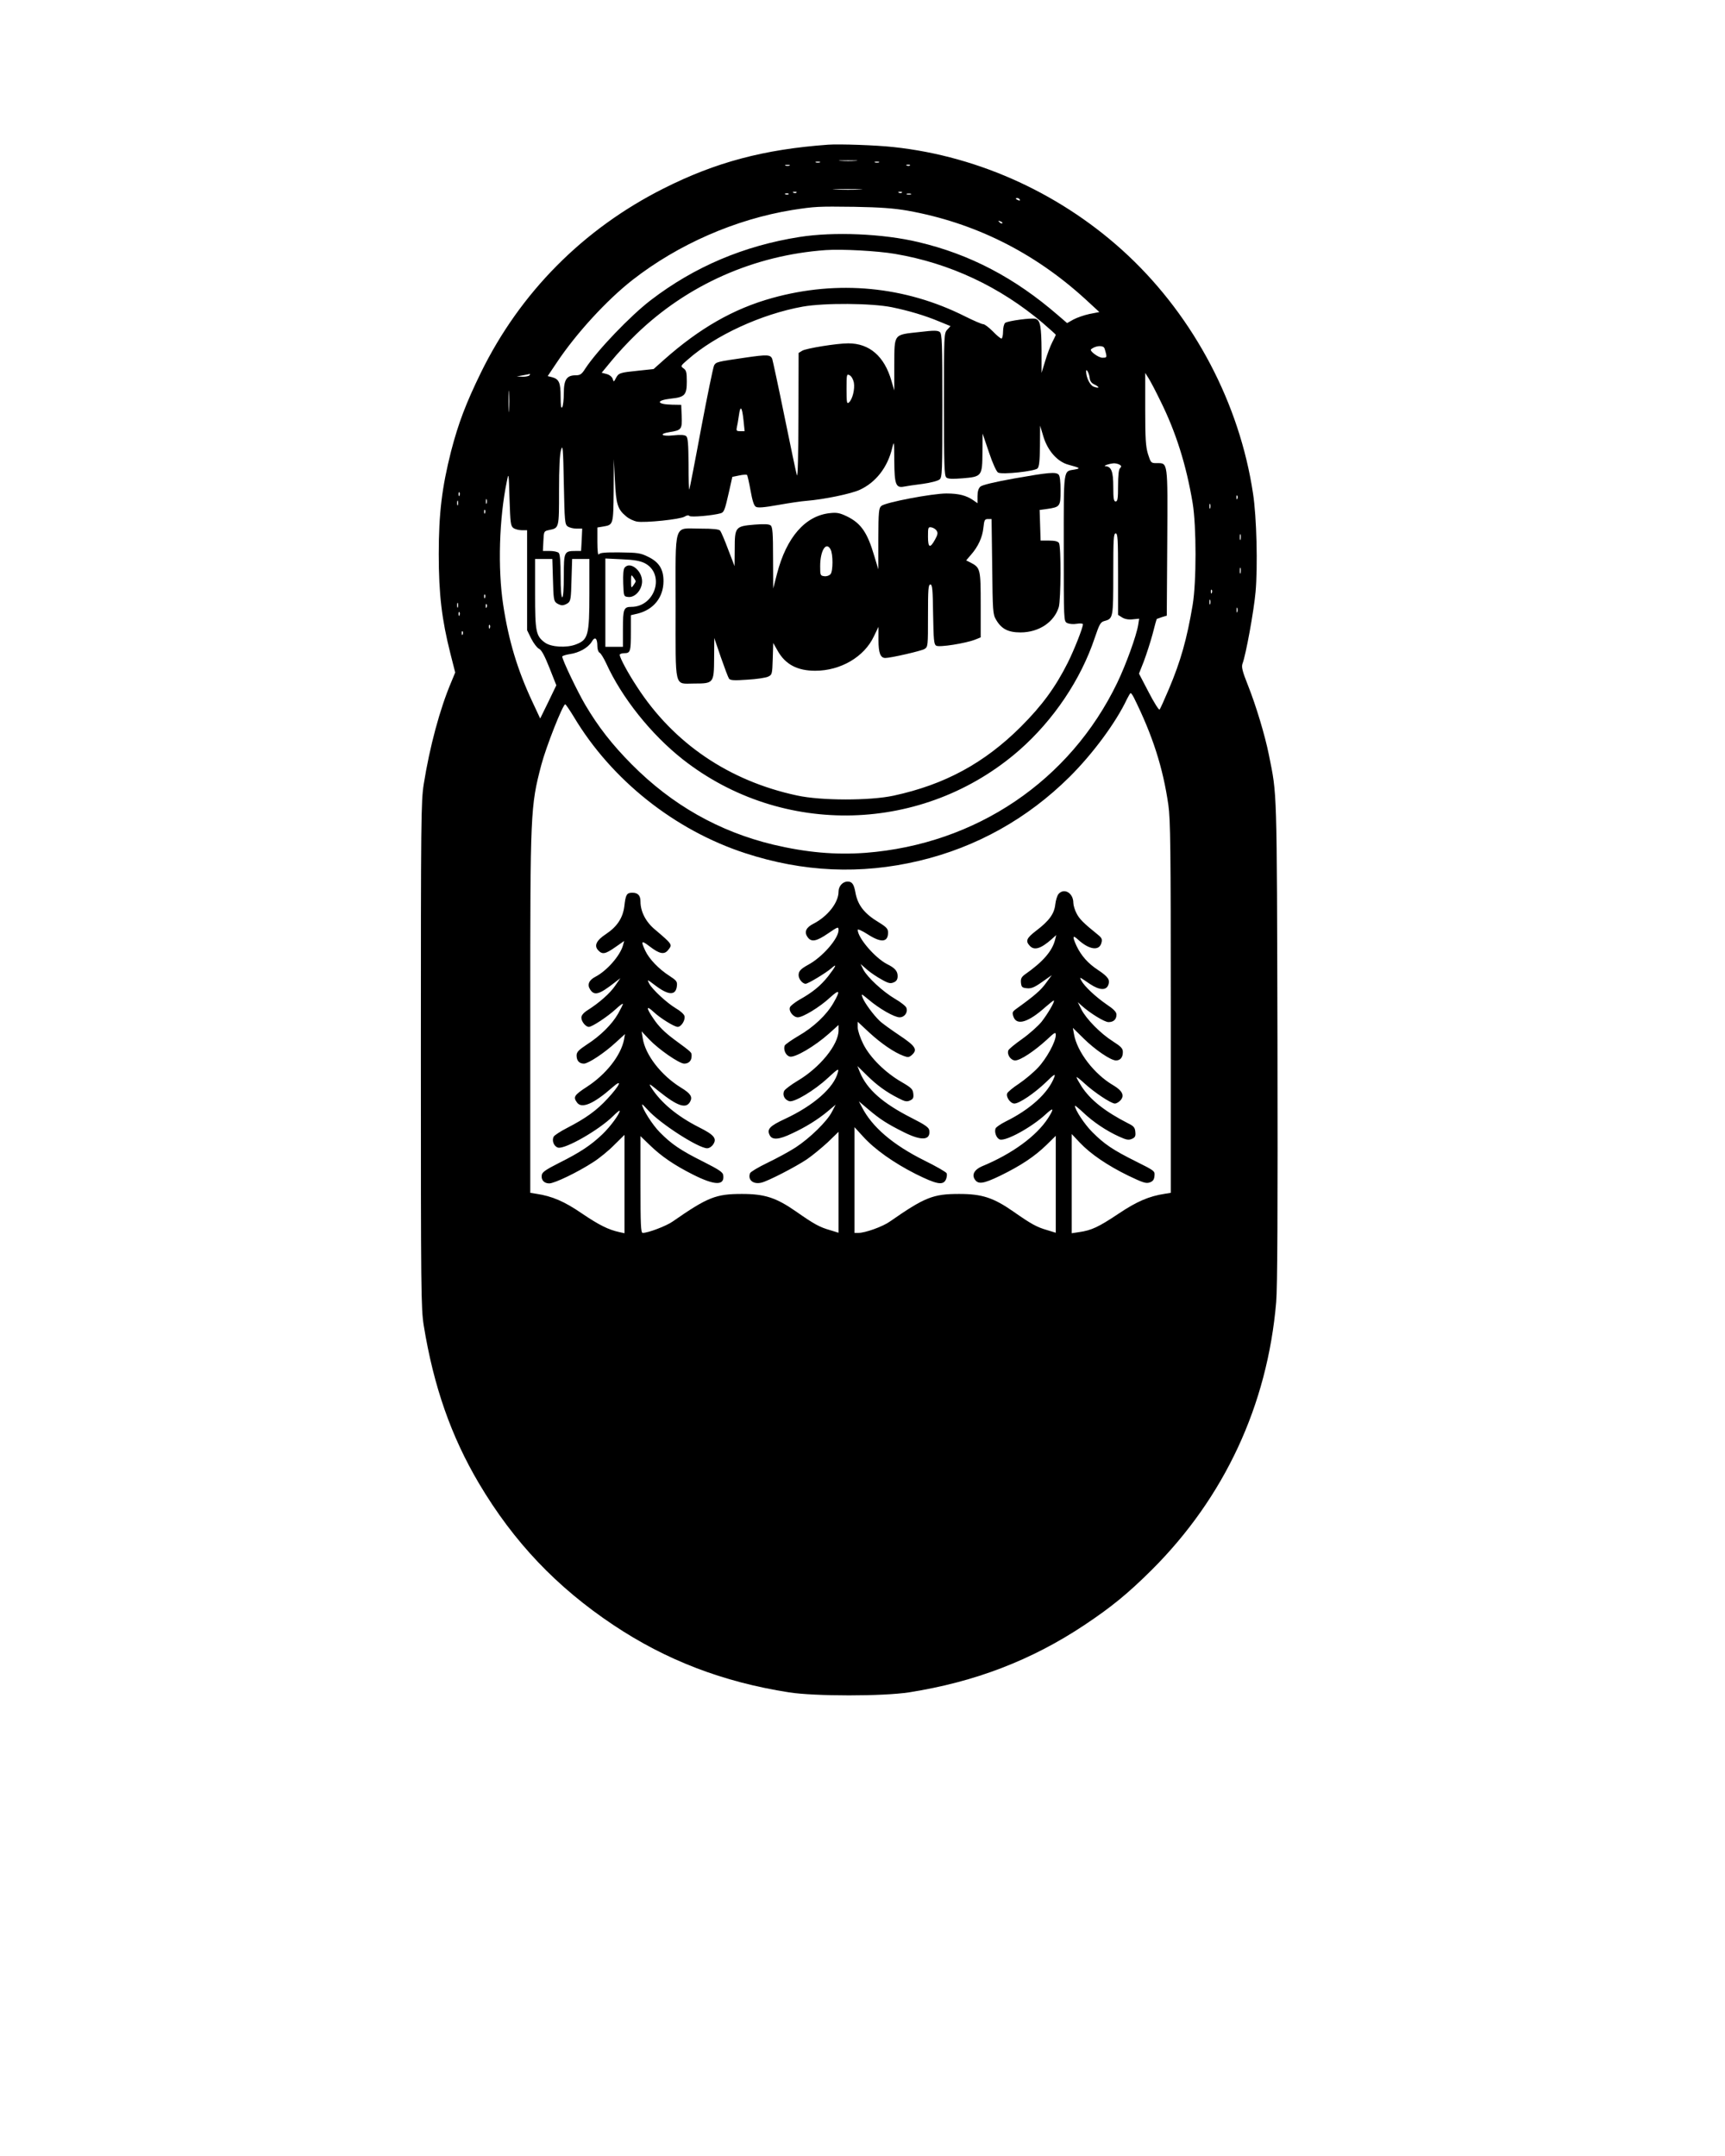 <?xml version="1.0" standalone="no"?>
<!DOCTYPE svg PUBLIC "-//W3C//DTD SVG 20010904//EN"
 "http://www.w3.org/TR/2001/REC-SVG-20010904/DTD/svg10.dtd">
<svg version="1.0" xmlns="http://www.w3.org/2000/svg"
 width="1080pt" height="1350pt" viewBox="0 0 1080 1350"
 preserveAspectRatio="xMidYMid meet">

<g transform="translate(0,1350) scale(0.1,-0.1)"
fill="#000000" stroke="none">
<path d="M5185 12594 c-402 -29 -705 -110 -1030 -274 -503 -253 -899 -652
-1145 -1155 -93 -191 -140 -314 -186 -491 -57 -226 -77 -387 -77 -644 0 -252
19 -409 73 -623 l30 -118 -24 -58 c-72 -169 -136 -408 -173 -641 -17 -108 -18
-215 -18 -1695 0 -1486 1 -1587 18 -1695 62 -381 171 -693 346 -989 217 -366
486 -649 841 -886 331 -221 686 -357 1100 -422 163 -25 587 -25 750 0 414 65
768 201 1100 422 171 114 273 198 421 345 455 454 724 1031 779 1676 8 90 10
584 8 1634 -4 1617 -2 1535 -54 1795 -24 120 -80 306 -130 432 -36 90 -42 116
-35 137 21 54 71 328 82 450 14 158 7 468 -16 616 -84 561 -367 1099 -781
1489 -403 379 -927 622 -1469 680 -107 12 -340 20 -410 15z m173 -101 c-27 -2
-69 -2 -95 0 -27 2 -5 3 47 3 52 0 74 -1 48 -3z m-225 -10 c-7 -2 -19 -2 -25
0 -7 3 -2 5 12 5 14 0 19 -2 13 -5z m370 0 c-7 -2 -19 -2 -25 0 -7 3 -2 5 12
5 14 0 19 -2 13 -5z m-560 -20 c-7 -2 -19 -2 -25 0 -7 3 -2 5 12 5 14 0 19 -2
13 -5z m754 1 c-3 -3 -12 -4 -19 -1 -8 3 -5 6 6 6 11 1 17 -2 13 -5z m-314
-151 c-40 -2 -107 -2 -150 0 -43 1 -10 3 72 3 83 0 118 -2 78 -3z m-396 -19
c-3 -3 -12 -4 -19 -1 -8 3 -5 6 6 6 11 1 17 -2 13 -5z m660 0 c-3 -3 -12 -4
-19 -1 -8 3 -5 6 6 6 11 1 17 -2 13 -5z m-710 -10 c-3 -3 -12 -4 -19 -1 -8 3
-5 6 6 6 11 1 17 -2 13 -5z m766 -1 c-7 -2 -19 -2 -25 0 -7 3 -2 5 12 5 14 0
19 -2 13 -5z m682 -33 c3 -6 -1 -7 -9 -4 -18 7 -21 14 -7 14 6 0 13 -4 16 -10z
m-703 -69 c419 -75 792 -261 1112 -553 l89 -82 -62 -12 c-33 -7 -79 -23 -101
-35 l-39 -22 -57 49 c-271 235 -552 382 -874 458 -221 53 -531 66 -745 32
-348 -55 -657 -186 -930 -395 -128 -98 -334 -313 -410 -428 -23 -37 -33 -43
-61 -43 -56 0 -74 -27 -74 -112 0 -40 -5 -80 -10 -88 -7 -10 -10 10 -10 66 0
88 -10 110 -53 122 l-28 7 57 85 c122 183 313 391 474 517 287 224 645 380
1000 438 143 22 158 23 390 20 162 -3 244 -9 332 -24z m593 -79 c-3 -3 -11 0
-18 7 -9 10 -8 11 6 5 10 -3 15 -9 12 -12z m-670 -192 c341 -58 655 -205 923
-432 45 -39 82 -72 82 -74 0 -3 -10 -24 -22 -47 -12 -23 -32 -76 -44 -117
l-23 -75 0 142 c-1 146 -8 186 -35 196 -22 9 -177 -12 -193 -25 -7 -6 -13 -30
-13 -54 0 -24 -5 -44 -10 -44 -6 0 -30 20 -54 45 -25 25 -51 45 -60 45 -9 0
-60 22 -114 49 -376 189 -797 229 -1207 115 -242 -67 -455 -189 -678 -387
l-65 -58 -94 -10 c-117 -12 -125 -14 -142 -47 -13 -25 -14 -25 -20 -4 -5 13
-20 25 -38 30 l-31 8 61 74 c33 41 102 116 154 166 321 311 739 496 1188 528
102 7 324 -5 435 -24z m-20 -334 c106 -22 204 -51 293 -88 l73 -30 -20 -22
c-21 -22 -21 -32 -21 -468 0 -383 2 -447 15 -458 11 -9 38 -10 101 -5 121 10
124 13 125 163 l1 117 40 -118 c23 -69 47 -121 57 -126 25 -14 229 8 247 26
10 11 14 46 15 141 l1 127 21 -70 c27 -88 88 -157 157 -175 74 -20 77 -23 38
-30 -72 -13 -68 18 -68 -491 0 -458 0 -458 21 -470 13 -6 38 -9 60 -5 22 4 39
2 39 -3 0 -22 -55 -161 -95 -241 -77 -153 -160 -267 -294 -401 -228 -227 -476
-362 -796 -431 -148 -32 -455 -32 -605 1 -426 91 -773 327 -1002 681 -58 88
-108 182 -108 200 0 5 13 10 29 10 38 0 41 11 41 135 l0 103 43 10 c99 25 160
101 161 201 1 76 -28 122 -97 155 -46 23 -66 26 -176 27 -94 1 -125 -2 -132
-12 -5 -9 -9 22 -9 77 l0 91 36 6 c64 11 64 9 66 226 l1 196 7 -135 c7 -148
17 -179 70 -223 17 -15 47 -29 68 -33 49 -9 271 14 298 31 14 9 25 10 31 4 9
-9 146 3 195 17 21 6 26 19 52 134 l21 94 44 9 c23 5 45 6 48 3 3 -3 13 -47
22 -97 11 -62 21 -95 33 -102 11 -8 51 -5 140 11 67 12 148 24 178 26 110 9
279 44 333 69 100 46 174 140 203 262 12 48 12 44 13 -82 1 -147 10 -170 61
-160 14 3 67 11 116 17 51 7 96 19 107 28 16 14 17 49 17 462 0 396 -2 449
-16 461 -13 10 -36 11 -127 0 -164 -18 -157 -8 -158 -204 l0 -162 -18 61 c-44
153 -137 234 -270 234 -71 0 -263 -31 -288 -46 l-23 -14 -1 -398 c-1 -252 -4
-386 -10 -367 -5 17 -40 183 -78 370 -38 187 -73 348 -76 357 -11 28 -30 29
-173 8 -174 -25 -179 -27 -191 -48 -6 -11 -42 -187 -81 -393 -38 -206 -72
-378 -74 -384 -3 -5 -5 65 -5 156 -1 130 -4 169 -15 178 -9 8 -35 10 -80 5
-74 -8 -94 9 -25 20 76 12 80 18 77 99 l-3 72 -56 1 c-100 2 -105 27 -8 38 86
9 99 22 99 107 0 57 -3 70 -20 82 -20 14 -20 16 27 56 171 151 459 284 719
331 136 24 430 22 559 -4z m1329 -255 c2 -3 6 -18 10 -33 6 -26 4 -28 -22 -28
-25 0 -83 43 -71 53 26 22 73 27 83 8z m-92 -186 c2 -21 11 -34 31 -43 35 -17
30 -26 -6 -13 -23 9 -47 57 -47 96 0 22 19 -12 22 -40z m-3507 15 c-3 -5 -23
-9 -43 -9 l-37 2 40 7 c22 4 41 8 43 9 2 0 0 -3 -3 -9z m2031 -46 c7 -41 -9
-105 -31 -124 -13 -11 -15 0 -15 84 0 93 1 96 20 86 11 -6 22 -26 26 -46z
m1919 -114 c97 -195 162 -401 202 -640 24 -147 24 -494 0 -638 -36 -214 -75
-352 -149 -527 -28 -66 -54 -124 -58 -128 -4 -5 -35 44 -68 108 l-61 117 30
76 c16 43 41 119 55 171 13 52 25 95 27 96 1 0 16 5 32 11 l30 9 3 459 c3 514
5 496 -67 496 -35 0 -36 2 -54 58 -14 47 -17 95 -17 282 l0 225 22 -35 c12
-19 45 -82 73 -140z m-4078 -57 c-2 -32 -3 -8 -3 52 0 61 1 87 3 58 2 -29 2
-78 0 -110z m1468 -65 l7 -68 -27 0 c-23 0 -26 3 -22 23 3 12 9 46 13 75 9 68
20 56 29 -30z m-1101 -664 c11 -8 36 -14 55 -14 l36 0 -3 -70 -4 -70 -34 0
c-72 0 -74 -5 -74 -155 0 -83 -4 -135 -10 -135 -6 0 -10 51 -10 133 0 90 -4
137 -12 145 -7 7 -32 12 -55 12 l-44 0 3 62 c3 61 3 62 35 69 64 13 63 10 63
247 0 143 4 228 13 256 10 36 13 10 17 -212 5 -236 6 -255 24 -268z m3456 386
c12 -7 12 -12 2 -22 -8 -8 -12 -45 -12 -110 0 -80 -3 -98 -15 -98 -12 0 -15
17 -15 92 0 95 -12 127 -49 129 -20 1 27 17 54 18 11 0 27 -4 35 -9z m-3796
-396 c11 -8 35 -14 53 -14 l33 0 0 -313 0 -313 26 -53 c15 -29 36 -57 48 -63
16 -7 35 -42 66 -120 l43 -109 -50 -104 -51 -104 -50 107 c-93 199 -148 382
-182 607 -34 226 -25 538 23 770 12 59 12 57 17 -108 5 -152 7 -170 24 -183z
m-337 204 c-3 -8 -6 -5 -6 6 -1 11 2 17 5 13 3 -3 4 -12 1 -19z m4870 -20 c-3
-8 -6 -5 -6 6 -1 11 2 17 5 13 3 -3 4 -12 1 -19z m-4700 -30 c-3 -7 -5 -2 -5
12 0 14 2 19 5 13 2 -7 2 -19 0 -25z m-180 -10 c-3 -7 -5 -2 -5 12 0 14 2 19
5 13 2 -7 2 -19 0 -25z m4710 -20 c-3 -7 -5 -2 -5 12 0 14 2 19 5 13 2 -7 2
-19 0 -25z m-4540 -30 c-3 -8 -6 -5 -6 6 -1 11 2 17 5 13 3 -3 4 -12 1 -19z
m3963 -383 l0 -255 25 -16 c16 -10 39 -15 66 -12 l41 4 -6 -39 c-11 -68 -77
-250 -131 -362 -296 -614 -884 -1011 -1575 -1065 -190 -14 -370 2 -578 51
-340 82 -634 248 -887 503 -122 123 -209 234 -291 373 -50 85 -144 282 -144
302 0 4 21 11 46 15 59 8 116 40 139 78 20 35 35 23 35 -29 0 -18 6 -36 14
-40 8 -4 26 -34 41 -66 98 -216 282 -446 480 -602 623 -489 1509 -465 2107 58
214 188 385 442 472 703 30 88 36 99 62 106 53 14 54 21 54 295 0 218 2 253
15 253 13 0 15 -35 15 -255z m767 218 c-3 -10 -5 -4 -5 12 0 17 2 24 5 18 2
-7 2 -21 0 -30z m-4305 -254 c3 -116 5 -132 22 -145 11 -8 27 -14 36 -14 9 0
25 6 36 14 17 13 19 29 22 145 l4 131 54 0 54 0 0 -217 c0 -262 -8 -289 -84
-318 -59 -23 -155 -17 -194 11 -57 42 -62 68 -62 307 l0 217 54 0 54 0 4 -131z
m574 105 c130 -67 67 -274 -84 -274 -47 0 -52 -14 -52 -137 l0 -113 -55 0 -55
0 0 276 0 277 104 -5 c76 -3 113 -10 142 -24z m3731 -61 c-3 -10 -5 -4 -5 12
0 17 2 24 5 18 2 -7 2 -21 0 -30z m-180 -125 c-3 -8 -6 -5 -6 6 -1 11 2 17 5
13 3 -3 4 -12 1 -19z m-4550 -30 c-3 -8 -6 -5 -6 6 -1 11 2 17 5 13 3 -3 4
-12 1 -19z m4540 -40 c-3 -7 -5 -2 -5 12 0 14 2 19 5 13 2 -7 2 -19 0 -25z
m-4710 -20 c-3 -7 -5 -2 -5 12 0 14 2 19 5 13 2 -7 2 -19 0 -25z m180 0 c-3
-8 -6 -5 -6 6 -1 11 2 17 5 13 3 -3 4 -12 1 -19z m4700 -30 c-3 -7 -5 -2 -5
12 0 14 2 19 5 13 2 -7 2 -19 0 -25z m-4870 -20 c-3 -8 -6 -5 -6 6 -1 11 2 17
5 13 3 -3 4 -12 1 -19z m190 -80 c-3 -8 -6 -5 -6 6 -1 11 2 17 5 13 3 -3 4
-12 1 -19z m-170 -40 c-3 -8 -6 -5 -6 6 -1 11 2 17 5 13 3 -3 4 -12 1 -19z
m4202 -396 c117 -236 182 -437 216 -673 13 -91 15 -277 15 -1267 l0 -1161 -37
-6 c-99 -15 -176 -48 -292 -126 -123 -82 -167 -103 -245 -114 l-46 -7 0 310 0
311 51 -54 c67 -71 173 -143 304 -207 90 -43 110 -50 133 -42 20 7 28 17 30
41 3 31 1 32 -117 91 -144 72 -196 107 -272 183 -49 49 -109 140 -109 165 0 4
24 -16 54 -44 60 -57 143 -113 223 -149 46 -21 59 -23 80 -14 20 9 24 17 21
44 -2 26 -10 36 -43 52 -147 75 -239 148 -294 233 -17 27 -31 52 -31 57 0 4
22 -13 49 -38 59 -55 167 -127 191 -127 9 0 25 9 35 20 27 30 12 61 -46 95
-118 69 -226 209 -245 320 l-7 39 68 -67 c71 -70 169 -137 202 -137 27 0 43
19 43 52 0 23 -10 34 -63 68 -76 48 -166 139 -197 200 l-22 45 23 -21 c53 -48
144 -104 169 -104 32 0 50 17 50 47 0 16 -17 34 -62 64 -67 46 -139 113 -158
149 -13 25 -14 25 55 -22 59 -39 101 -41 114 -5 12 31 -1 51 -64 93 -63 41
-106 90 -135 151 -27 59 -25 71 8 41 70 -65 135 -75 148 -21 6 21 2 31 -22 50
-93 75 -116 99 -134 134 -11 21 -20 51 -20 66 0 61 -57 95 -92 56 -9 -10 -18
-40 -21 -66 -6 -58 -38 -103 -120 -165 -60 -46 -68 -64 -40 -94 28 -31 69 -19
137 41 l29 26 -7 -28 c-17 -71 -76 -140 -191 -220 -20 -15 -25 -26 -23 -50 3
-28 7 -32 37 -35 27 -3 47 5 95 39 l61 43 -36 -49 c-31 -44 -72 -80 -185 -161
-26 -19 -28 -24 -19 -50 20 -58 93 -36 200 60 28 24 51 43 53 41 7 -6 -38 -83
-77 -133 -23 -28 -78 -77 -122 -108 -44 -31 -83 -63 -86 -71 -10 -26 15 -63
43 -63 32 0 118 57 196 128 52 49 58 52 58 31 0 -42 -58 -148 -112 -205 -28
-30 -82 -75 -119 -100 -37 -24 -70 -52 -73 -60 -9 -23 20 -64 45 -64 30 0 125
64 197 133 52 51 61 56 53 33 -38 -100 -150 -202 -304 -278 -32 -16 -61 -36
-64 -44 -9 -24 6 -62 27 -69 38 -12 198 76 285 156 52 48 57 41 17 -22 -72
-112 -225 -224 -414 -302 -44 -19 -63 -48 -48 -77 21 -38 52 -35 162 18 131
64 216 121 290 193 l58 57 0 -304 0 -303 -52 16 c-67 19 -101 38 -214 117
-125 87 -196 110 -339 110 -163 0 -214 -20 -434 -173 -45 -32 -154 -71 -197
-71 l-24 0 0 331 0 331 53 -58 c73 -81 192 -165 330 -235 131 -65 171 -73 189
-35 6 14 8 31 5 39 -3 8 -66 44 -139 80 -197 98 -329 210 -393 337 l-18 34 59
-50 c73 -62 118 -91 222 -143 111 -56 169 -52 160 11 -2 18 -26 35 -111 78
-181 92 -278 178 -323 285 l-16 40 59 -58 c63 -62 120 -104 197 -143 40 -21
53 -24 73 -15 20 9 24 17 21 43 -3 28 -12 37 -72 72 -103 59 -198 153 -241
238 -20 40 -35 86 -35 105 l0 35 74 -69 c73 -67 154 -123 214 -145 27 -10 34
-9 52 7 36 33 22 55 -80 123 -52 35 -108 75 -123 90 -38 36 -94 112 -107 146
-9 26 -8 25 38 -13 68 -58 162 -111 194 -111 31 0 53 30 43 59 -3 10 -35 36
-72 57 -76 45 -172 134 -198 183 l-17 35 41 -36 c22 -19 64 -47 92 -62 42 -24
55 -26 75 -17 17 7 24 19 24 39 0 31 -17 51 -66 75 -76 39 -184 165 -184 215
0 6 28 -6 62 -28 85 -55 128 -51 128 11 0 23 -10 34 -57 63 -92 55 -134 109
-148 191 -9 49 -21 65 -48 65 -31 0 -57 -29 -57 -63 0 -69 -68 -155 -157 -201
-46 -23 -59 -51 -38 -82 23 -35 55 -30 129 21 63 43 66 44 66 21 0 -53 -102
-170 -190 -217 -47 -26 -60 -40 -60 -65 0 -24 24 -54 44 -54 15 0 126 67 161
97 38 34 30 15 -20 -50 -48 -60 -96 -100 -182 -148 -28 -17 -54 -37 -57 -46
-10 -24 21 -63 49 -63 32 0 136 63 201 123 61 56 68 46 22 -33 -43 -75 -124
-152 -220 -207 -44 -26 -82 -53 -85 -60 -10 -26 7 -63 32 -69 32 -8 155 64
244 143 l61 55 0 -34 c0 -90 -118 -234 -257 -316 -40 -24 -77 -52 -83 -62 -13
-25 1 -56 31 -65 30 -10 158 67 242 145 64 59 70 62 63 36 -24 -96 -151 -208
-331 -292 -97 -45 -116 -65 -95 -104 16 -29 58 -26 137 12 85 39 164 88 226
140 l49 41 -23 -44 c-30 -60 -139 -166 -228 -224 -40 -26 -120 -69 -176 -96
-56 -27 -105 -56 -109 -65 -16 -42 20 -72 72 -59 42 10 214 99 284 146 35 24
93 72 131 107 l67 65 0 -316 0 -316 -52 16 c-67 19 -101 38 -214 117 -125 87
-196 110 -339 110 -163 0 -214 -20 -434 -173 -40 -28 -153 -71 -187 -71 -12 0
-14 51 -14 303 l0 303 58 -56 c72 -70 152 -125 271 -185 137 -69 199 -70 189
-3 -2 18 -28 35 -123 83 -144 72 -200 110 -274 185 -46 46 -111 149 -111 174
0 4 16 -12 36 -34 77 -86 316 -239 371 -240 13 0 29 10 38 24 25 37 6 60 -88
107 -138 70 -240 155 -301 251 -17 27 -10 23 49 -25 117 -94 171 -112 196 -65
16 30 3 51 -58 88 -123 76 -223 204 -239 309 l-7 43 48 -51 c58 -61 187 -151
219 -151 28 0 46 18 46 47 0 25 5 20 -110 105 -59 44 -97 82 -127 127 -49 71
-49 90 0 44 40 -38 129 -93 150 -93 23 0 50 45 42 69 -3 11 -27 32 -53 47 -57
34 -149 119 -168 156 -14 27 -12 26 38 -12 84 -64 130 -65 136 -3 3 27 -3 34
-46 62 -67 43 -127 105 -152 158 -29 62 -25 67 26 28 62 -48 92 -54 116 -25
29 36 30 35 -83 131 -57 48 -89 112 -89 174 0 38 -16 55 -51 55 -35 0 -42 -11
-50 -84 -9 -73 -45 -128 -114 -174 -61 -40 -77 -73 -50 -102 26 -28 44 -25
107 19 l56 39 -8 -29 c-19 -65 -101 -158 -172 -195 -41 -21 -53 -50 -33 -80
26 -40 56 -32 150 41 l39 30 -33 -48 c-32 -47 -100 -107 -173 -153 -25 -16
-38 -32 -38 -46 0 -25 27 -58 47 -58 20 0 117 64 168 111 25 23 45 38 45 33 0
-5 -14 -32 -30 -61 -38 -67 -112 -140 -195 -193 -53 -35 -65 -48 -65 -69 0
-33 17 -51 46 -51 27 0 128 66 201 134 l56 51 -6 -35 c-20 -99 -112 -217 -232
-295 -80 -52 -88 -64 -62 -99 29 -40 104 -8 221 95 67 59 48 14 -30 -70 -69
-75 -136 -123 -254 -184 -41 -21 -79 -46 -83 -54 -14 -24 1 -62 27 -69 44 -11
256 110 344 197 23 23 42 38 42 34 0 -20 -58 -99 -108 -147 -72 -69 -140 -114
-272 -180 -83 -42 -106 -58 -108 -76 -5 -31 15 -52 47 -52 33 0 180 71 275
133 38 24 98 73 132 108 l64 63 0 -308 0 -308 -32 7 c-69 15 -127 44 -235 117
-109 75 -186 108 -285 123 l-38 6 0 1127 c0 1261 1 1292 69 1552 30 114 135
380 150 380 3 0 28 -36 54 -79 236 -395 631 -709 1072 -853 364 -119 724 -135
1090 -48 358 85 678 264 941 525 146 145 291 341 360 488 10 20 20 37 23 37 3
0 12 -12 20 -28z"/>
<path d="M6350 10504 c-124 -22 -201 -41 -212 -51 -12 -11 -18 -31 -18 -60 l0
-44 -27 19 c-44 30 -91 42 -168 42 -89 0 -383 -56 -407 -78 -16 -13 -18 -37
-19 -206 l0 -191 -25 83 c-43 147 -83 205 -170 248 -46 22 -64 26 -108 21
-154 -16 -272 -151 -331 -379 l-24 -93 -1 191 c0 156 -3 194 -15 204 -10 8
-38 10 -101 5 -120 -10 -124 -15 -124 -152 l-1 -108 -40 104 c-21 57 -44 110
-50 118 -8 9 -42 13 -125 13 -170 0 -154 51 -154 -488 0 -526 -11 -482 116
-482 122 0 124 2 125 158 l1 127 41 -120 c23 -66 46 -127 51 -134 7 -11 31
-13 114 -7 57 3 116 12 131 19 25 12 26 15 29 112 l3 99 29 -51 c48 -84 123
-123 234 -123 159 0 307 87 367 215 l29 60 0 -82 c0 -82 12 -113 43 -113 34 0
225 44 245 56 22 14 22 18 22 209 0 165 2 195 15 195 12 0 15 -30 17 -186 3
-161 5 -188 19 -197 19 -12 188 15 247 39 l32 13 0 203 c0 223 -2 233 -61 264
l-30 15 30 35 c45 51 72 110 78 170 5 48 8 54 29 54 l22 0 4 -297 c3 -279 4
-300 24 -333 33 -58 76 -80 153 -80 115 0 211 64 240 159 13 47 15 380 1 401
-6 10 -26 15 -62 15 l-53 0 -3 96 -3 96 46 6 c82 12 85 16 85 115 0 55 -4 92
-12 100 -18 18 -62 14 -278 -24z m-486 -327 c9 -13 7 -25 -9 -54 -32 -59 -45
-54 -45 17 0 57 1 61 21 58 12 -2 27 -11 33 -21z m-664 -117 c16 -29 16 -136
0 -155 -8 -9 -24 -15 -39 -13 -25 3 -26 6 -26 63 0 97 37 157 65 105z"/>
<path d="M3911 9946 c-8 -9 -11 -45 -9 -98 3 -82 3 -83 31 -86 43 -5 87 45 87
98 0 68 -75 127 -109 86z m69 -86 c0 -3 -7 -15 -15 -26 -13 -18 -14 -16 -14
26 0 42 1 44 14 26 8 -11 15 -23 15 -26z"/>
</g>
</svg>

